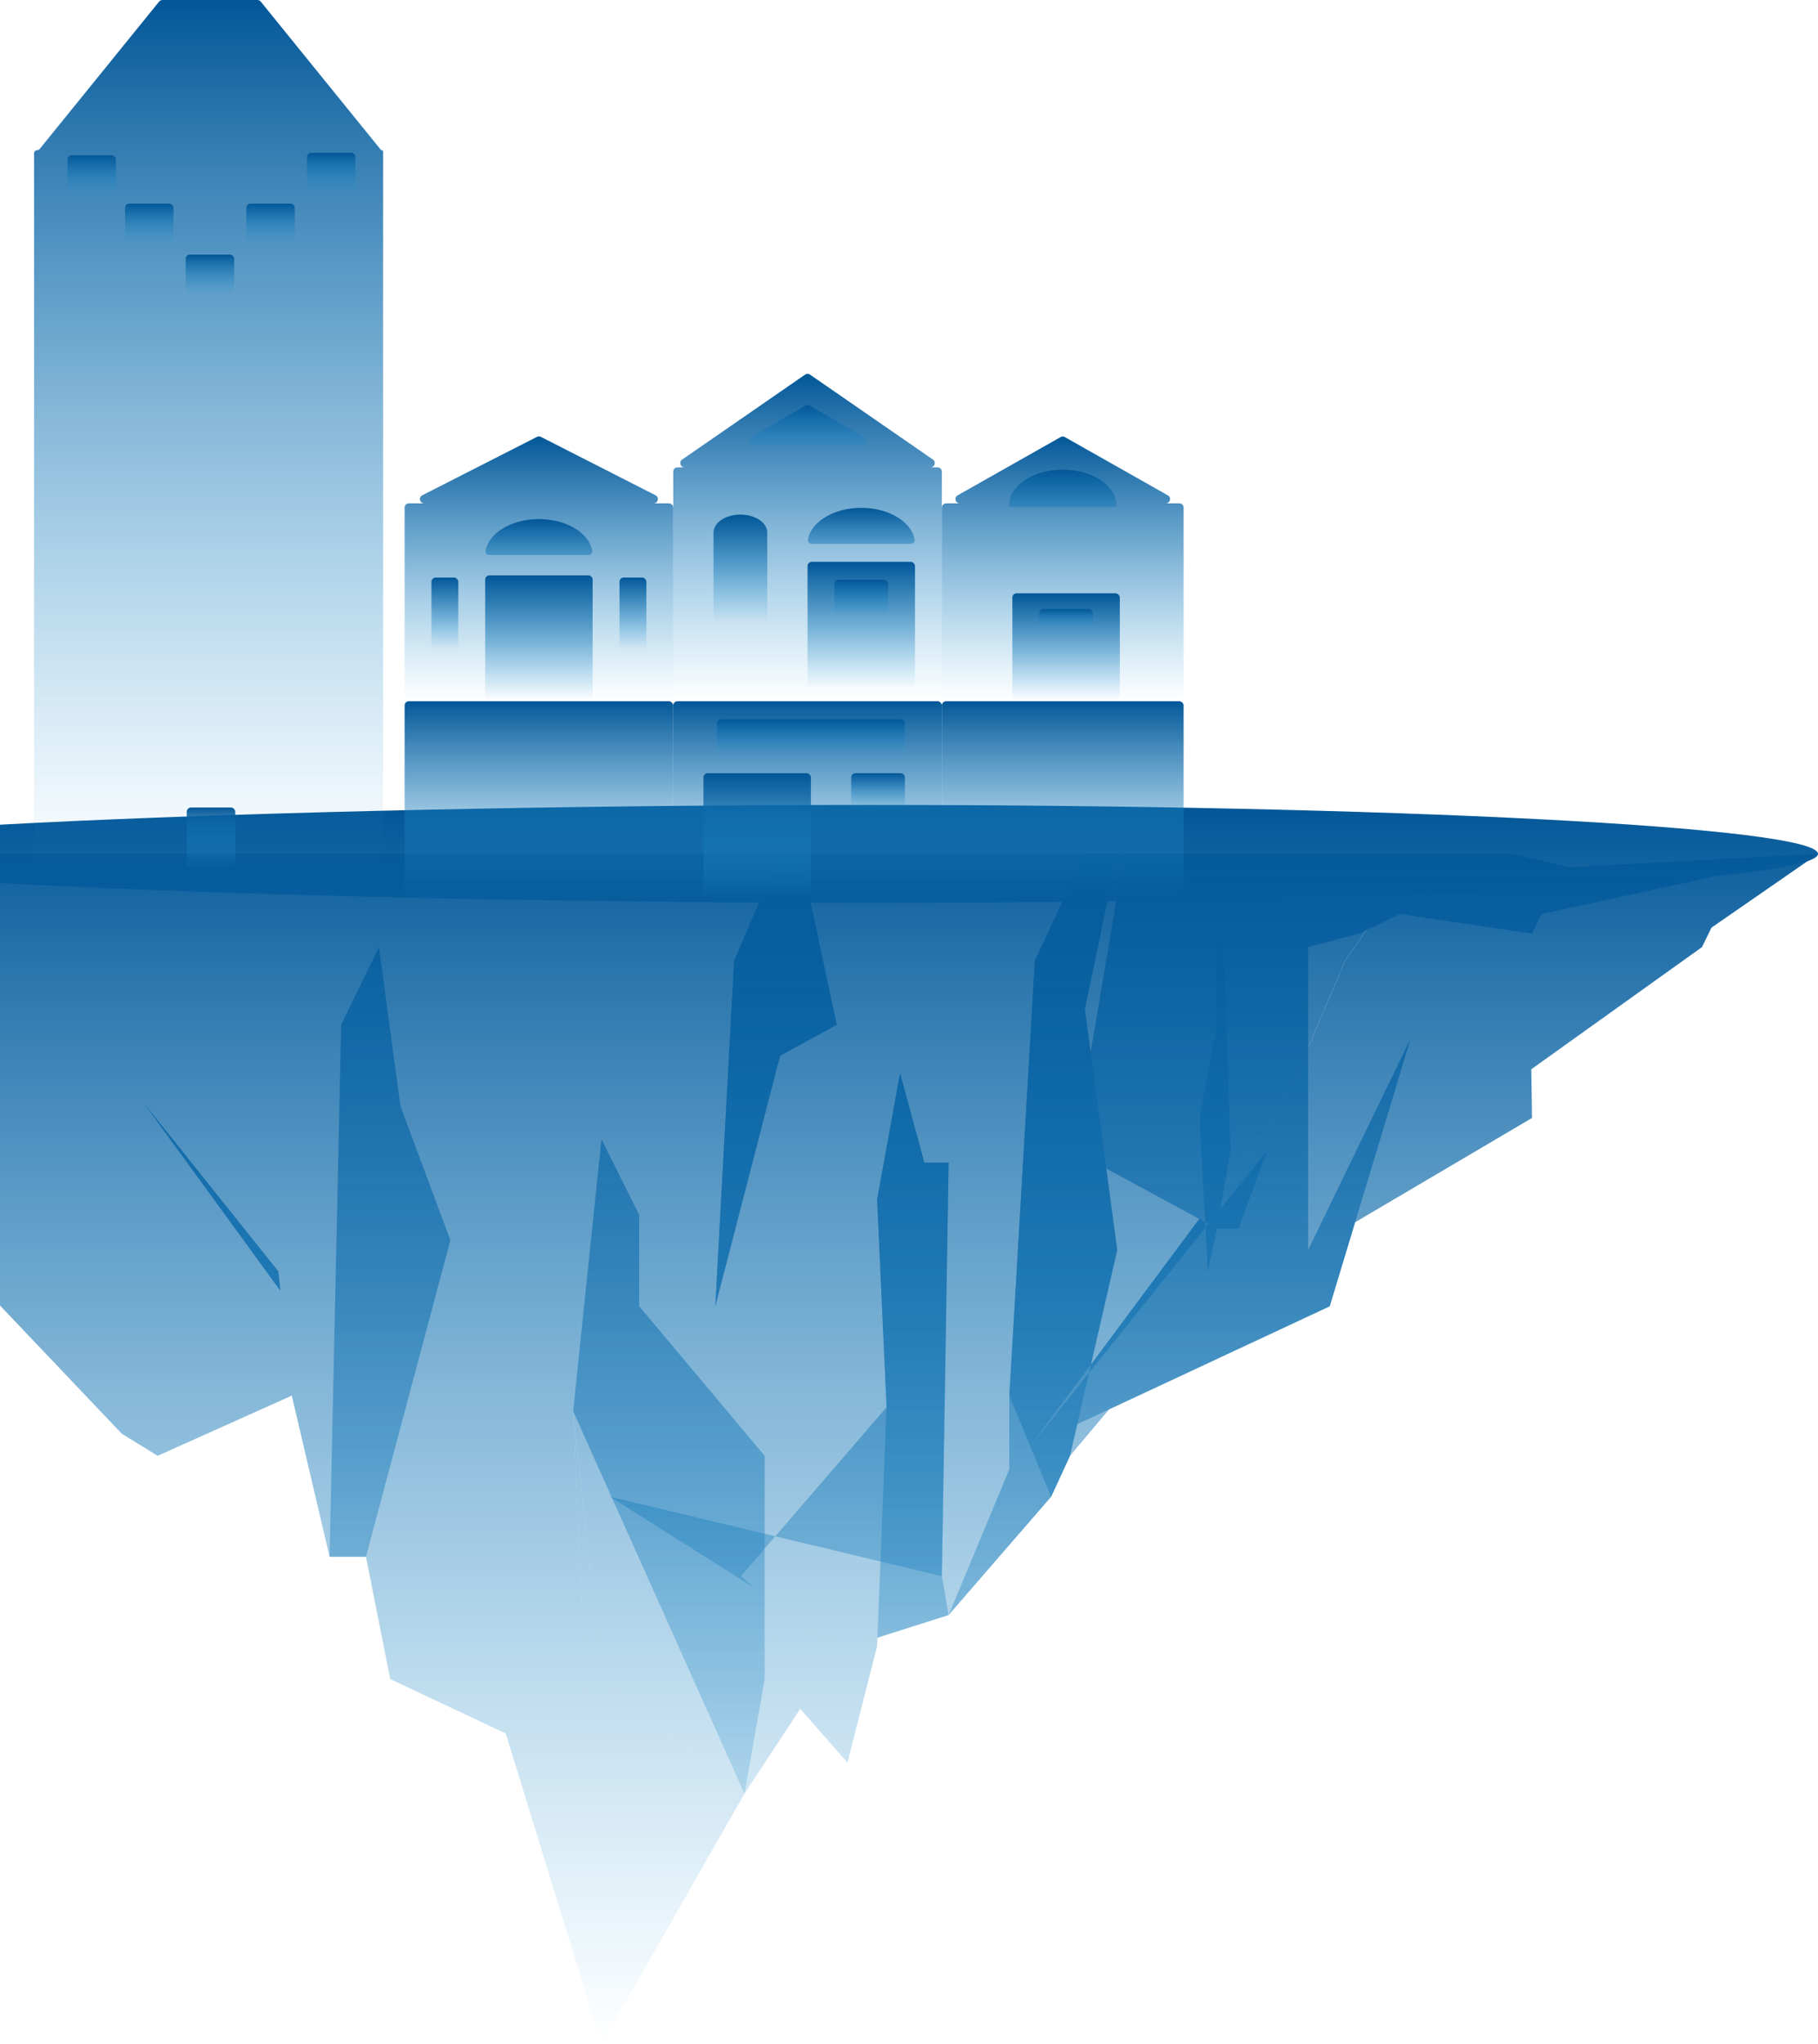 <svg width="427" height="480" viewBox="0 0 427 480" fill="none" xmlns="http://www.w3.org/2000/svg">
<path d="M-12.384 293.509L-58 200.5H27.53H68.394H183.205H187.957H254.797H262.4H354.899L368.713 203.661L427 200.5L362.047 214.634L359.829 219.193L328.785 214.634L319.282 219.193L307.244 222.385V293.509L331.333 243.813L312.313 306.731L241.968 339.575L297.562 270.257L290.91 288.494H285.841L283.691 298.524L283.941 303.084L251.313 341.838L246.878 351.446L222.803 379.224L199.141 386.746L179.597 379.224L187.957 401.249L174.856 421.169L141.267 394.269L134.614 331.351L141.267 480L118.776 407.035L91.657 394.269L85.955 365.546H77.402L68.532 327.704L37.033 341.838L28.604 336.646L31.387 339.575L-12.384 293.509Z" fill="url(#paint0_linear_191_2710)"/>
<path d="M34.003 259.315L65.364 298.524L65.859 303.084L68.532 327.704L77.402 365.546L80.129 240.622L88.999 222.385L94.067 259.771L105.788 291.23L85.955 365.546L91.657 394.269L118.776 407.035L141.267 480L174.856 421.169L134.614 331.351L141.267 267.521L150.137 285.303V306.731L179.597 341.838V394.269L174.856 421.169L187.957 401.249L199.044 413.874L206.013 386.518L208.231 330.439L206.013 281.655L211.399 252.02L217.101 272.993H222.803L221.219 370.105L222.803 379.224L237.058 345.029V327.704L243.076 225.576L254.797 200.5H187.957L196.51 240.622L183.205 247.917L168 306.731L172.435 225.576L183.205 200.5H187.957H254.797H262.4L254.797 236.974L262.4 293.509L251.313 341.838L283.941 303.084L283.691 298.524L281.723 262.506L285.841 240.622V219.193L287.425 222.385L289.009 270.257L285.841 288.494H290.91L297.562 270.257L241.968 339.575L301.363 259.771L315.935 225.576L323.538 214.634L354.899 200.5L368.713 203.661L427 200.5L401.975 217.825L399.757 222.385L347.5 259.771L359.21 222.385L359.829 262.506L307.244 293.509L331.333 243.813L312.313 306.731L241.968 339.575L297.562 270.257L290.91 288.494H285.841L283.691 298.524L283.941 303.084L251.313 341.838L246.878 351.446L222.803 379.224L199.141 386.746L179.597 379.224L187.957 401.249L174.856 421.169L141.267 394.269L134.614 331.351L141.267 480L118.776 407.035L91.657 394.269L85.955 365.546H77.402L68.532 327.704L65.859 303.084L34.003 259.315Z" fill="url(#paint1_linear_191_2710)"/>
<path d="M34.003 259.315L65.364 298.524L65.859 303.084L68.532 327.704L77.402 365.546H85.955L91.657 394.269L118.776 407.035L141.267 480L134.614 331.351L141.267 394.269L174.856 421.169L187.957 401.249L199.044 413.874L206.013 386.518L208.231 330.439L206.013 281.655L211.399 252.02L217.101 272.993H222.803L221.219 370.105L222.803 379.224L237.058 345.029V327.704L243.076 225.576L254.797 200.5H187.957L196.51 240.622L183.205 247.917L168 306.731L172.435 225.576L183.205 200.5H187.957H254.797H262.4L254.797 236.974L262.4 293.509L251.313 341.838L283.941 303.084L283.691 298.524L281.723 262.506L285.841 240.622V219.193L287.425 222.385L289.009 270.257L285.841 288.494L252.249 270.257L264.034 200.5H354.899L323.538 214.634L315.935 225.576L301.363 259.771L241.968 339.575L297.562 270.257L290.91 288.494H285.841L283.691 298.524L283.941 303.084L251.313 341.838L246.878 351.446L237.058 327.704V345.029L222.803 379.224L221.219 370.105L143.278 351.446L177.173 372.841L174.005 370.105L208.231 330.439L206.013 386.518L199.044 413.874L187.957 401.249L174.856 421.169L141.267 394.269L134.614 331.351L141.267 480L118.776 407.035L91.657 394.269L85.955 365.546H77.402L68.532 327.704L65.859 303.084L34.003 259.315Z" fill="url(#paint2_linear_191_2710)"/>
<path d="M427 200.5C427 206.851 327.255 212 204.212 212C81.17 212 -58 206.851 -58 200.5C-58 194.149 81.17 189 204.212 189C327.255 189 427 194.149 427 200.5Z" fill="url(#paint3_linear_191_2710)"/>
<rect x="221.216" y="164.656" width="56.784" height="46.466" rx="1" fill="url(#paint4_linear_191_2710)"/>
<path fill-rule="evenodd" clip-rule="evenodd" d="M273.813 118.19C274.84 118.19 275.2 116.825 274.305 116.319L250.101 102.628C249.795 102.455 249.421 102.455 249.116 102.628L224.912 116.319C224.017 116.825 224.376 118.19 225.404 118.19H273.813ZM278 119.19C278 118.638 277.552 118.19 277 118.19H222.216C221.664 118.19 221.216 118.638 221.216 119.19V163.656C221.216 164.208 221.664 164.656 222.216 164.656H277C277.552 164.656 278 164.208 278 163.656V119.19Z" fill="url(#paint5_linear_191_2710)"/>
<path fill-rule="evenodd" clip-rule="evenodd" d="M261.871 119.063C262.065 119.063 262.227 118.912 262.227 118.718V118.718C262.227 114.052 256.577 110.27 249.608 110.27C242.639 110.27 236.989 114.052 236.989 118.718V118.718C236.989 118.912 237.151 119.063 237.345 119.063H261.871ZM251.446 127.077H247.77C248.37 127.136 248.984 127.166 249.608 127.166C250.232 127.166 250.846 127.136 251.446 127.077Z" fill="url(#paint6_linear_191_2710)"/>
<rect x="237.779" y="139.311" width="25.237" height="25.345" rx="1" fill="url(#paint7_linear_191_2710)"/>
<rect x="244.089" y="143.008" width="12.619" height="4.224" rx="1" fill="url(#paint8_linear_191_2710)"/>
<path fill-rule="evenodd" clip-rule="evenodd" d="M153.523 118.189C154.574 118.189 154.914 116.775 153.977 116.298L127.031 102.58C126.746 102.434 126.408 102.434 126.123 102.58L99.177 116.298C98.24 116.775 98.579 118.189 99.631 118.189H153.523ZM158.123 119.19C158.123 118.637 157.676 118.19 157.123 118.19H96.03C95.478 118.19 95.03 118.637 95.03 119.19V163.656C95.03 164.208 95.478 164.656 96.03 164.656H157.123C157.676 164.656 158.123 164.208 158.123 163.656V119.19Z" fill="url(#paint9_linear_191_2710)"/>
<rect x="113.959" y="135.086" width="25.237" height="29.569" rx="1" fill="url(#paint10_linear_191_2710)"/>
<path fill-rule="evenodd" clip-rule="evenodd" d="M126.642 138.783H126.512C126.534 138.783 126.555 138.783 126.577 138.783C126.598 138.783 126.62 138.783 126.642 138.783ZM114.958 130.335C114.406 130.335 113.95 129.884 114.045 129.34C114.781 125.143 120.111 121.887 126.577 121.887C133.043 121.887 138.373 125.143 139.109 129.34C139.204 129.884 138.748 130.335 138.195 130.335H114.958Z" fill="url(#paint11_linear_191_2710)"/>
<rect x="101.34" y="135.613" width="6.309" height="16.897" rx="1" fill="url(#paint12_linear_191_2710)"/>
<rect x="145.506" y="135.613" width="6.309" height="16.897" rx="1" fill="url(#paint13_linear_191_2710)"/>
<rect x="95.03" y="164.656" width="63.093" height="46.466" rx="1" fill="url(#paint14_linear_191_2710)"/>
<path fill-rule="evenodd" clip-rule="evenodd" d="M218.566 109.741C219.546 109.741 219.941 108.476 219.134 107.918L190.24 87.957C189.897 87.72 189.445 87.72 189.103 87.957L160.208 107.918C159.401 108.476 159.796 109.741 160.777 109.741H218.566ZM221.217 110.741C221.217 110.189 220.769 109.741 220.217 109.741H159.124C158.572 109.741 158.124 110.189 158.124 110.741V163.655C158.124 164.208 158.572 164.655 159.124 164.655H220.217C220.769 164.655 221.217 164.208 221.217 163.655V110.741Z" fill="url(#paint15_linear_191_2710)"/>
<path d="M189.17 95.248C189.48 95.068 189.863 95.068 190.173 95.248L202.847 102.596C203.731 103.109 203.367 104.461 202.345 104.461H176.997C175.975 104.461 175.611 103.109 176.496 102.596L189.17 95.248Z" fill="url(#paint16_linear_191_2710)"/>
<path fill-rule="evenodd" clip-rule="evenodd" d="M180.207 125.054V145.175C180.207 145.727 179.759 146.175 179.207 146.175H168.588C168.036 146.175 167.588 145.727 167.588 145.175V125.054C167.588 125.054 167.588 125.054 167.588 125.054C167.588 122.721 170.413 120.83 173.897 120.83C177.382 120.83 180.206 122.721 180.207 125.054C180.207 125.054 180.207 125.054 180.207 125.054Z" fill="url(#paint17_linear_191_2710)"/>
<path fill-rule="evenodd" clip-rule="evenodd" d="M202.354 136.143H202.225C202.247 136.143 202.268 136.143 202.29 136.143C202.311 136.143 202.333 136.143 202.354 136.143ZM190.671 127.694C190.119 127.694 189.662 127.243 189.758 126.699C190.494 122.502 195.824 119.246 202.29 119.246C208.756 119.246 214.086 122.502 214.822 126.699C214.917 127.243 214.461 127.694 213.908 127.694H190.671Z" fill="url(#paint18_linear_191_2710)"/>
<rect x="158.124" y="164.654" width="63.093" height="46.466" rx="1" fill="url(#paint19_linear_191_2710)"/>
<rect x="199.922" y="181.553" width="12.619" height="8.448" rx="1" fill="url(#paint20_linear_191_2710)"/>
<rect x="168.376" y="168.879" width="44.165" height="8.448" rx="1" fill="url(#paint21_linear_191_2710)"/>
<rect x="189.67" y="131.918" width="25.237" height="29.569" rx="1" fill="url(#paint22_linear_191_2710)"/>
<rect x="195.979" y="136.143" width="12.619" height="8.448" rx="1" fill="url(#paint23_linear_191_2710)"/>
<rect x="165.222" y="181.553" width="25.237" height="29.569" rx="1" fill="url(#paint24_linear_191_2710)"/>
<path fill-rule="evenodd" clip-rule="evenodd" d="M60.459 8.01086e-05C60.761 8.01086e-05 61.046 0.136 61.236 0.37L89.435 35.157C89.493 35.228 89.58 35.269 89.672 35.269V35.269C89.84 35.269 89.976 35.406 89.976 35.574V35.816C89.976 35.822 89.978 35.827 89.981 35.831L89.996 35.849C90.002 35.856 89.997 35.867 89.988 35.867V35.867C89.981 35.867 89.976 35.873 89.976 35.879V203.347C89.976 203.899 89.529 204.347 88.976 204.347H9C8.448 204.347 8 203.899 8 203.347V36.004C8 35.598 8.329 35.269 8.735 35.269V35.269C8.956 35.269 9.166 35.169 9.306 34.997L37.376 0.37C37.565 0.136 37.851 8.01086e-05 38.152 8.01086e-05H60.459Z" fill="url(#paint25_linear_191_2710)"/>
<rect x="15.833" y="36.465" width="11.395" height="9.565" rx="1" fill="url(#paint26_linear_191_2710)"/>
<rect x="72.094" y="35.867" width="11.395" height="9.565" rx="1" fill="url(#paint27_linear_191_2710)"/>
<rect x="57.851" y="47.822" width="11.395" height="9.565" rx="1" fill="url(#paint28_linear_191_2710)"/>
<rect x="43.606" y="59.779" width="11.395" height="9.565" rx="1" fill="url(#paint29_linear_191_2710)"/>
<rect x="29.363" y="47.822" width="11.395" height="9.565" rx="1" fill="url(#paint30_linear_191_2710)"/>
<rect x="43.864" y="189.609" width="11.395" height="14.347" rx="1" fill="url(#paint31_linear_191_2710)"/>
<defs>
<linearGradient id="paint0_linear_191_2710" x1="184.5" y1="189" x2="184.5" y2="480" gradientUnits="userSpaceOnUse">
<stop stop-color="#035798"/>
<stop offset="1" stop-color="#2B99D6" stop-opacity="0"/>
</linearGradient>
<linearGradient id="paint1_linear_191_2710" x1="184.5" y1="189" x2="184.5" y2="480" gradientUnits="userSpaceOnUse">
<stop stop-color="#035798"/>
<stop offset="1" stop-color="#2B99D6" stop-opacity="0"/>
</linearGradient>
<linearGradient id="paint2_linear_191_2710" x1="184.5" y1="189" x2="184.5" y2="480" gradientUnits="userSpaceOnUse">
<stop stop-color="#035798"/>
<stop offset="1" stop-color="#2B99D6" stop-opacity="0"/>
</linearGradient>
<linearGradient id="paint3_linear_191_2710" x1="184.5" y1="189" x2="184.5" y2="480" gradientUnits="userSpaceOnUse">
<stop stop-color="#035798"/>
<stop offset="1" stop-color="#2B99D6" stop-opacity="0"/>
</linearGradient>
<linearGradient id="paint4_linear_191_2710" x1="249.608" y1="164.656" x2="249.608" y2="211.122" gradientUnits="userSpaceOnUse">
<stop stop-color="#035798"/>
<stop offset="1" stop-color="#2B99D6" stop-opacity="0"/>
</linearGradient>
<linearGradient id="paint5_linear_191_2710" x1="249.608" y1="102.498" x2="249.608" y2="164.656" gradientUnits="userSpaceOnUse">
<stop stop-color="#035798"/>
<stop offset="1" stop-color="#2B99D6" stop-opacity="0"/>
</linearGradient>
<linearGradient id="paint6_linear_191_2710" x1="249.608" y1="110.27" x2="249.608" y2="127.166" gradientUnits="userSpaceOnUse">
<stop stop-color="#035798"/>
<stop offset="1" stop-color="#2B99D6" stop-opacity="0"/>
</linearGradient>
<linearGradient id="paint7_linear_191_2710" x1="250.398" y1="139.311" x2="250.398" y2="164.656" gradientUnits="userSpaceOnUse">
<stop stop-color="#035798"/>
<stop offset="1" stop-color="#2B99D6" stop-opacity="0"/>
</linearGradient>
<linearGradient id="paint8_linear_191_2710" x1="250.398" y1="143.008" x2="250.398" y2="147.232" gradientUnits="userSpaceOnUse">
<stop stop-color="#035798"/>
<stop offset="1" stop-color="#2B99D6" stop-opacity="0"/>
</linearGradient>
<linearGradient id="paint9_linear_191_2710" x1="126.577" y1="102.471" x2="126.577" y2="164.656" gradientUnits="userSpaceOnUse">
<stop stop-color="#035798"/>
<stop offset="1" stop-color="#2B99D6" stop-opacity="0"/>
</linearGradient>
<linearGradient id="paint10_linear_191_2710" x1="126.578" y1="135.086" x2="126.578" y2="164.655" gradientUnits="userSpaceOnUse">
<stop stop-color="#035798"/>
<stop offset="1" stop-color="#2B99D6" stop-opacity="0"/>
</linearGradient>
<linearGradient id="paint11_linear_191_2710" x1="126.577" y1="121.887" x2="126.577" y2="138.783" gradientUnits="userSpaceOnUse">
<stop stop-color="#035798"/>
<stop offset="1" stop-color="#2B99D6" stop-opacity="0"/>
</linearGradient>
<linearGradient id="paint12_linear_191_2710" x1="104.495" y1="135.613" x2="104.495" y2="152.51" gradientUnits="userSpaceOnUse">
<stop stop-color="#035798"/>
<stop offset="1" stop-color="#2B99D6" stop-opacity="0"/>
</linearGradient>
<linearGradient id="paint13_linear_191_2710" x1="148.661" y1="135.613" x2="148.661" y2="152.51" gradientUnits="userSpaceOnUse">
<stop stop-color="#035798"/>
<stop offset="1" stop-color="#2B99D6" stop-opacity="0"/>
</linearGradient>
<linearGradient id="paint14_linear_191_2710" x1="126.577" y1="164.656" x2="126.577" y2="211.122" gradientUnits="userSpaceOnUse">
<stop stop-color="#035798"/>
<stop offset="1" stop-color="#2B99D6" stop-opacity="0"/>
</linearGradient>
<linearGradient id="paint15_linear_191_2710" x1="189.671" y1="87.779" x2="189.671" y2="164.655" gradientUnits="userSpaceOnUse">
<stop stop-color="#035798"/>
<stop offset="1" stop-color="#2B99D6" stop-opacity="0"/>
</linearGradient>
<linearGradient id="paint16_linear_191_2710" x1="189.671" y1="94.957" x2="189.671" y2="107.63" gradientUnits="userSpaceOnUse">
<stop stop-color="#035798"/>
<stop offset="1" stop-color="#2B99D6" stop-opacity="0"/>
</linearGradient>
<linearGradient id="paint17_linear_191_2710" x1="173.897" y1="120.83" x2="173.897" y2="146.175" gradientUnits="userSpaceOnUse">
<stop stop-color="#035798"/>
<stop offset="1" stop-color="#2B99D6" stop-opacity="0"/>
</linearGradient>
<linearGradient id="paint18_linear_191_2710" x1="202.29" y1="119.246" x2="202.29" y2="136.143" gradientUnits="userSpaceOnUse">
<stop stop-color="#035798"/>
<stop offset="1" stop-color="#2B99D6" stop-opacity="0"/>
</linearGradient>
<linearGradient id="paint19_linear_191_2710" x1="189.671" y1="164.654" x2="189.671" y2="211.12" gradientUnits="userSpaceOnUse">
<stop stop-color="#035798"/>
<stop offset="1" stop-color="#2B99D6" stop-opacity="0"/>
</linearGradient>
<linearGradient id="paint20_linear_191_2710" x1="206.231" y1="181.553" x2="206.231" y2="190.001" gradientUnits="userSpaceOnUse">
<stop stop-color="#035798"/>
<stop offset="1" stop-color="#2B99D6" stop-opacity="0"/>
</linearGradient>
<linearGradient id="paint21_linear_191_2710" x1="190.459" y1="168.879" x2="190.459" y2="177.327" gradientUnits="userSpaceOnUse">
<stop stop-color="#035798"/>
<stop offset="1" stop-color="#2B99D6" stop-opacity="0"/>
</linearGradient>
<linearGradient id="paint22_linear_191_2710" x1="202.289" y1="131.918" x2="202.289" y2="161.487" gradientUnits="userSpaceOnUse">
<stop stop-color="#035798"/>
<stop offset="1" stop-color="#2B99D6" stop-opacity="0"/>
</linearGradient>
<linearGradient id="paint23_linear_191_2710" x1="202.289" y1="136.143" x2="202.289" y2="144.591" gradientUnits="userSpaceOnUse">
<stop stop-color="#035798"/>
<stop offset="1" stop-color="#2B99D6" stop-opacity="0"/>
</linearGradient>
<linearGradient id="paint24_linear_191_2710" x1="177.84" y1="181.553" x2="177.84" y2="211.122" gradientUnits="userSpaceOnUse">
<stop stop-color="#035798"/>
<stop offset="1" stop-color="#2B99D6" stop-opacity="0"/>
</linearGradient>
<linearGradient id="paint25_linear_191_2710" x1="48.999" y1="0" x2="48.999" y2="204.347" gradientUnits="userSpaceOnUse">
<stop stop-color="#035798"/>
<stop offset="1" stop-color="#2B99D6" stop-opacity="0"/>
</linearGradient>
<linearGradient id="paint26_linear_191_2710" x1="21.53" y1="36.465" x2="21.53" y2="46.029" gradientUnits="userSpaceOnUse">
<stop stop-color="#035798"/>
<stop offset="1" stop-color="#2B99D6" stop-opacity="0"/>
</linearGradient>
<linearGradient id="paint27_linear_191_2710" x1="77.791" y1="35.867" x2="77.791" y2="45.432" gradientUnits="userSpaceOnUse">
<stop stop-color="#035798"/>
<stop offset="1" stop-color="#2B99D6" stop-opacity="0"/>
</linearGradient>
<linearGradient id="paint28_linear_191_2710" x1="63.548" y1="47.822" x2="63.548" y2="57.387" gradientUnits="userSpaceOnUse">
<stop stop-color="#035798"/>
<stop offset="1" stop-color="#2B99D6" stop-opacity="0"/>
</linearGradient>
<linearGradient id="paint29_linear_191_2710" x1="49.304" y1="59.779" x2="49.304" y2="69.344" gradientUnits="userSpaceOnUse">
<stop stop-color="#035798"/>
<stop offset="1" stop-color="#2B99D6" stop-opacity="0"/>
</linearGradient>
<linearGradient id="paint30_linear_191_2710" x1="35.061" y1="47.822" x2="35.061" y2="57.387" gradientUnits="userSpaceOnUse">
<stop stop-color="#035798"/>
<stop offset="1" stop-color="#2B99D6" stop-opacity="0"/>
</linearGradient>
<linearGradient id="paint31_linear_191_2710" x1="49.562" y1="189.609" x2="49.562" y2="203.956" gradientUnits="userSpaceOnUse">
<stop stop-color="#035798"/>
<stop offset="1" stop-color="#2B99D6" stop-opacity="0"/>
</linearGradient>
</defs>
</svg>
